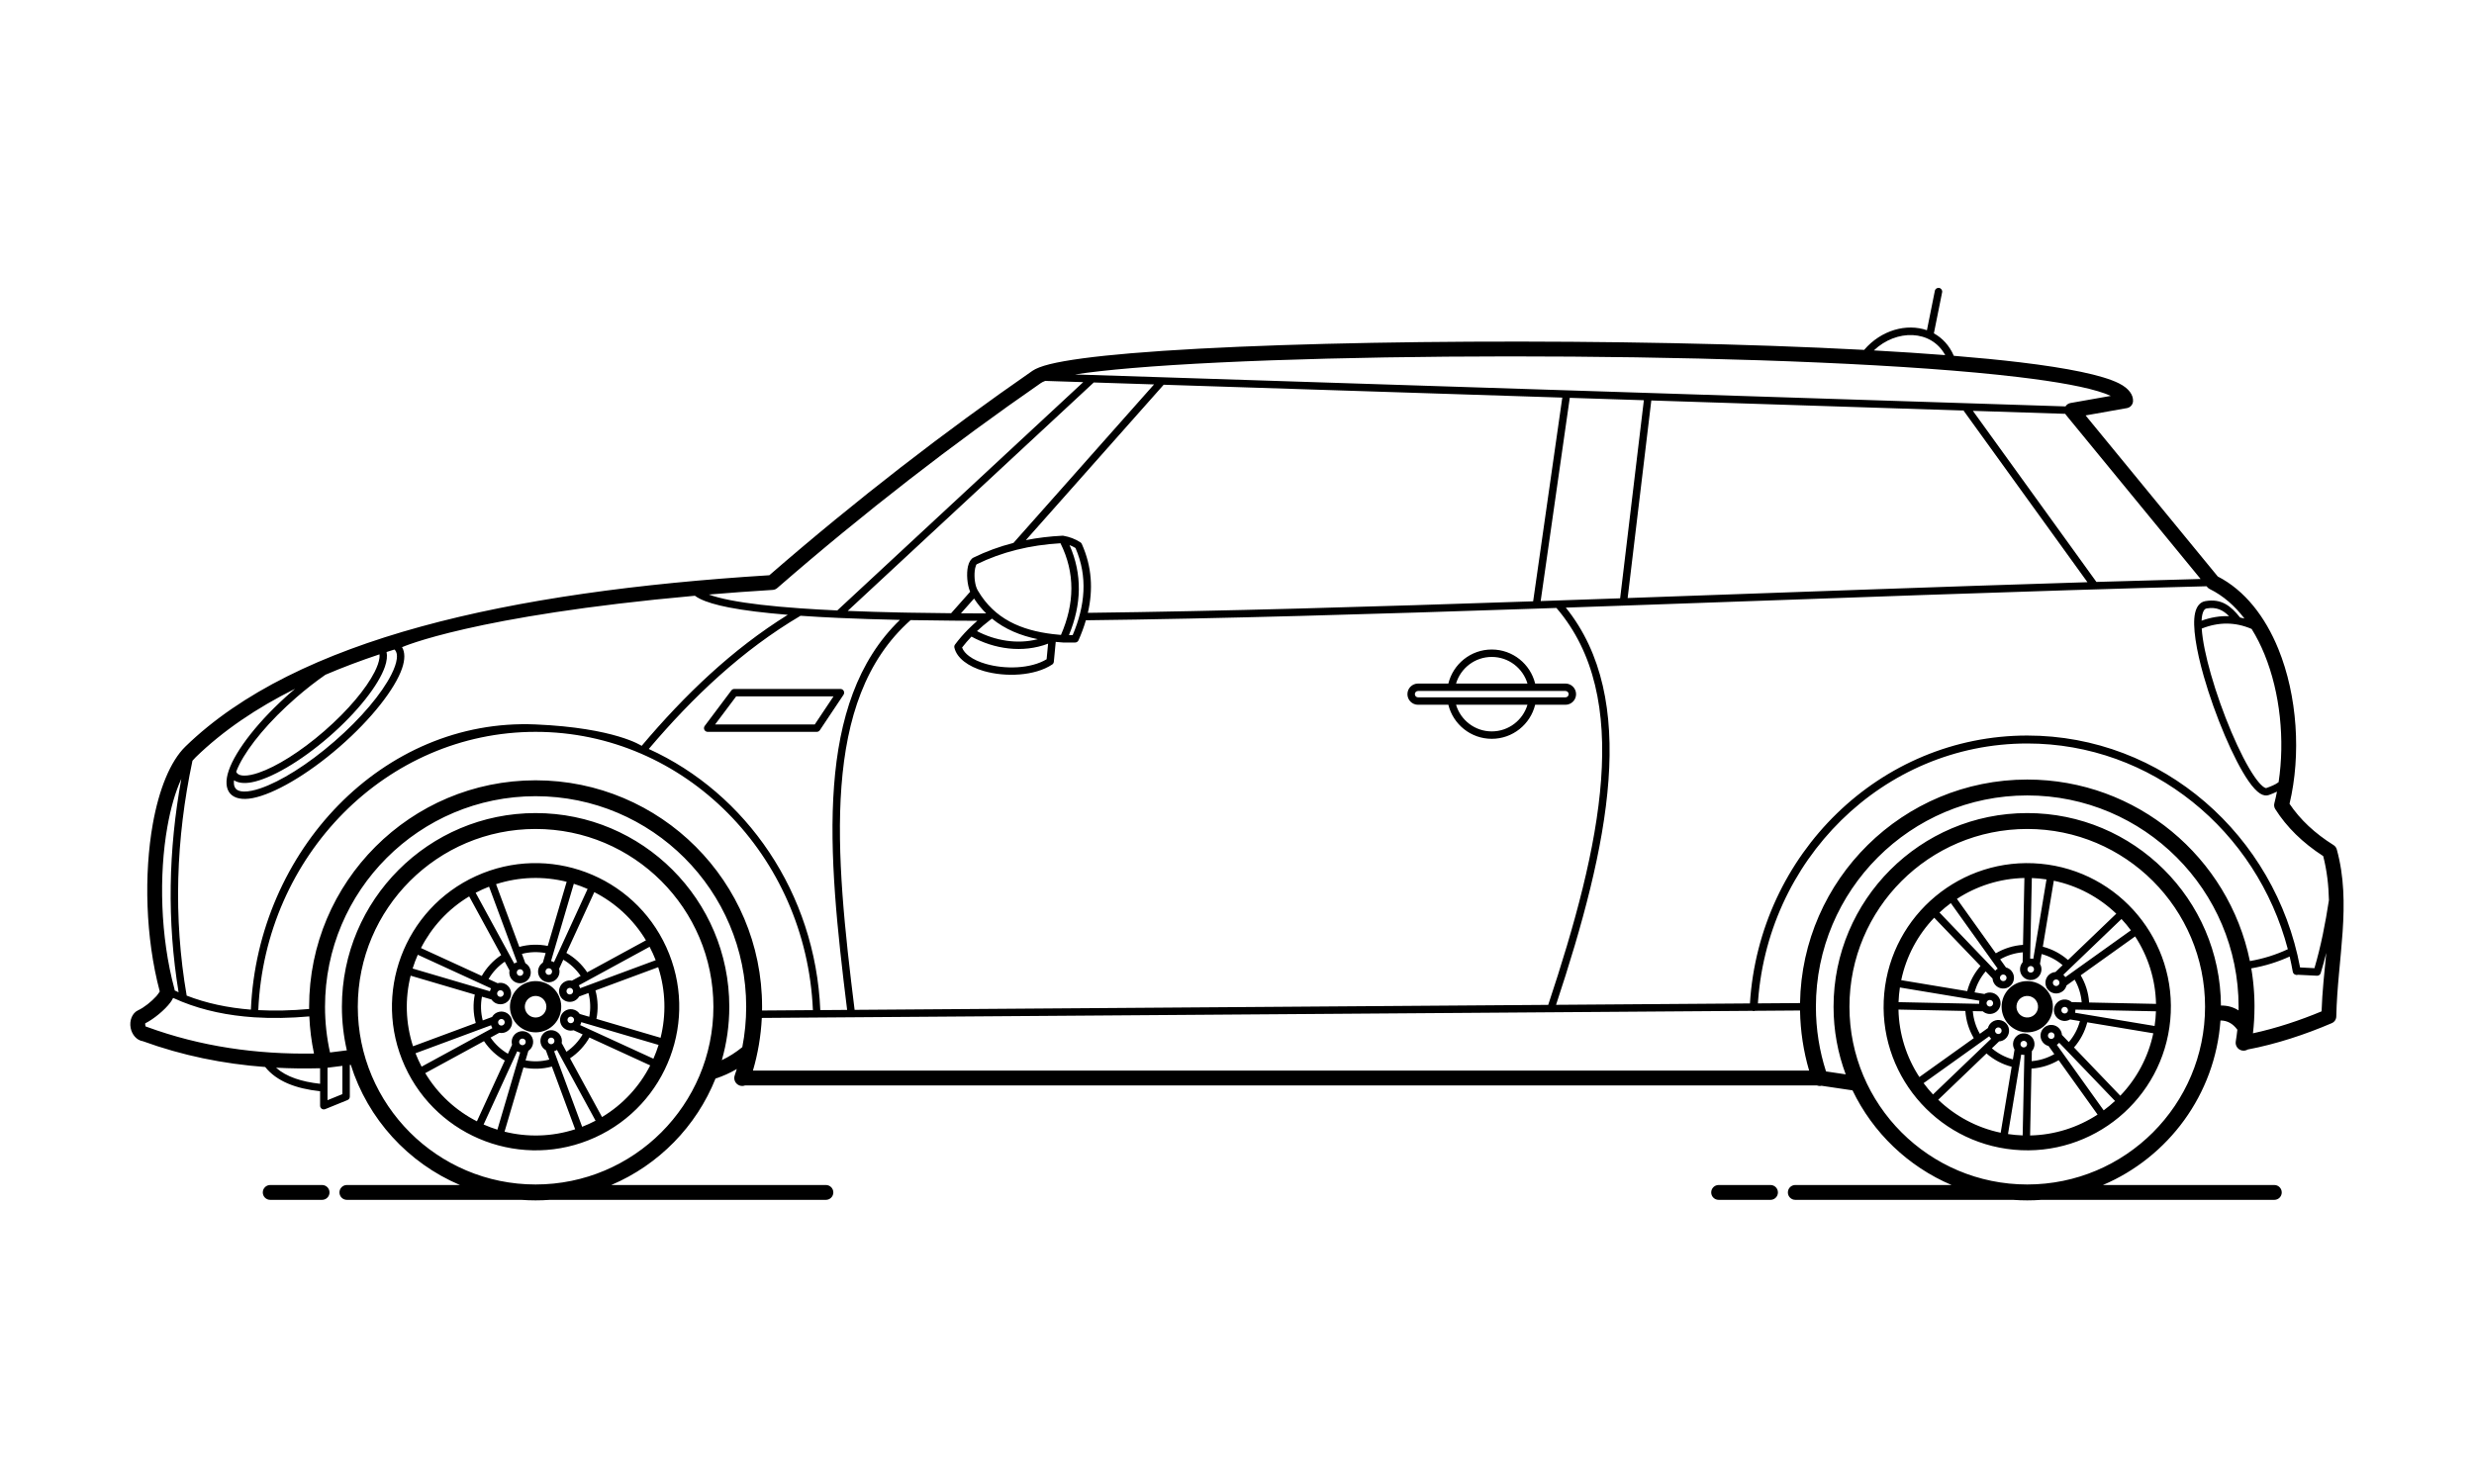 <?xml version="1.0" encoding="UTF-8"?>
<svg xmlns="http://www.w3.org/2000/svg" xmlns:xlink="http://www.w3.org/1999/xlink" width="5000" height="3000" viewBox="0 0 5000 3000">

<path fill-rule="evenodd" fill="rgb(0%, 0%, 0%)" fill-opacity="1" d="M 535.965 2157.012 C 558.906 2185.672 597.48 2200.777 646.918 2206.016 L 646.918 2235.23 C 646.918 2237.727 648.16 2240.059 650.23 2241.453 C 652.301 2242.848 654.93 2243.117 657.242 2242.176 L 702.316 2223.848 C 705.141 2222.695 706.988 2219.949 706.988 2216.898 L 706.988 2152.816 L 708.938 2152.574 C 743.391 2262.148 824.773 2351.012 929.492 2395.57 L 701.047 2395.57 C 692.766 2395.57 686.047 2402.289 686.047 2410.57 C 686.047 2418.848 692.766 2425.57 701.047 2425.57 L 1053.441 2425.57 C 1063.012 2426.273 1072.699 2426.629 1082.461 2426.629 C 1092.23 2426.629 1101.91 2426.273 1111.48 2425.57 L 1669.172 2425.57 C 1677.441 2425.57 1684.172 2418.848 1684.172 2410.57 C 1684.172 2402.289 1677.441 2395.57 1669.172 2395.57 L 1235.43 2395.57 C 1331.141 2354.848 1407.359 2277.113 1446.07 2180.383 C 1460.828 2175.613 1475.18 2169.227 1489.102 2161.074 C 1487.75 2165.418 1486.34 2169.734 1484.859 2174.023 C 1481.961 2182.402 1486.41 2191.555 1494.789 2194.449 C 1498.5 2195.73 1502.371 2195.57 1505.77 2194.27 L 3672.172 2194.27 C 3675.031 2195.367 3678.23 2195.652 3681.391 2194.949 L 3743.988 2204.23 C 3785.102 2289.855 3856.441 2358.254 3944.141 2395.57 L 3628.328 2395.57 C 3620.051 2395.57 3613.328 2402.289 3613.328 2410.57 C 3613.328 2418.848 3620.051 2425.57 3628.328 2425.57 L 4068.09 2425.57 C 4077.66 2426.273 4087.34 2426.629 4097.109 2426.629 C 4106.879 2426.629 4116.559 2426.273 4126.129 2425.57 L 4596.449 2425.57 C 4604.73 2425.57 4611.449 2418.848 4611.449 2410.57 C 4611.449 2402.289 4604.73 2395.57 4596.449 2395.57 L 4250.078 2395.57 C 4382.109 2339.391 4477.051 2212.773 4487.602 2063.004 C 4501.34 2062.945 4512.691 2069.223 4521.75 2081.629 C 4520.879 2089.586 4519.801 2097.48 4518.512 2105.301 C 4517.059 2114.047 4522.988 2122.32 4531.73 2123.77 C 4535.691 2124.422 4539.539 2123.57 4542.719 2121.633 C 4600.141 2110.766 4659.09 2091.34 4712.602 2068.355 C 4718.012 2066.035 4721.559 2060.766 4721.68 2054.883 C 4724.059 1938.441 4753.16 1827.199 4722.68 1717.129 C 4721.68 1713.52 4719.359 1710.41 4716.18 1708.422 C 4678.289 1684.691 4648.59 1656.898 4627.18 1624.922 C 4650.781 1526 4643.109 1406.488 4604.551 1311.84 C 4578.051 1246.789 4536.941 1193.512 4482.102 1165.34 L 4215.012 839.801 C 4247.141 834.109 4298.539 825.012 4298.539 825.012 C 4305.41 823.789 4310.531 818 4310.898 811.031 C 4311.539 799.02 4303.328 785.371 4282.102 774.781 C 4249.07 758.301 4178.891 743.969 4082.84 732.469 C 4042.48 727.641 3997.469 723.25 3948.68 719.281 C 3939.73 698.371 3925.469 683.27 3908.41 673.871 L 3925.07 590.91 C 3925.891 586.852 3923.262 582.891 3919.199 582.078 C 3915.141 581.262 3911.18 583.898 3910.371 587.949 L 3894.359 667.609 C 3853.488 653.328 3801.98 667.07 3767.469 707.32 C 3290.391 681.879 2615.359 686.301 2285.391 714.18 C 2212.102 720.371 2155.629 727.77 2121.75 736.18 C 2105.039 740.328 2093.238 745.051 2086.609 749.641 C 1909.371 872.461 1732.121 1009.051 1554.871 1162.879 C 1027.039 1195.859 599.324 1291.031 374.77 1509.121 C 344.34 1538.68 321.262 1595.641 308.77 1665.898 C 290.852 1766.691 293.824 1895.148 322.883 2004.348 C 321.684 2006.258 318.762 2010.754 316.059 2013.762 C 306.18 2024.766 290.836 2037.004 279.117 2042.352 C 267.191 2047.797 261.203 2063.047 264.027 2077.93 C 266.676 2091.906 276.531 2103.043 288.605 2104.828 C 368.633 2133.957 451.227 2150.695 535.965 2157.012 Z M 3473.391 2425.57 L 3578.23 2425.57 C 3586.512 2425.57 3593.23 2418.848 3593.23 2410.57 C 3593.23 2402.289 3586.512 2395.57 3578.23 2395.57 L 3473.391 2395.57 C 3465.109 2395.57 3458.391 2402.289 3458.391 2410.57 C 3458.391 2418.848 3465.109 2425.57 3473.391 2425.57 Z M 546.109 2425.57 L 650.949 2425.57 C 659.23 2425.57 665.949 2418.848 665.949 2410.57 C 665.949 2402.289 659.23 2395.57 650.949 2395.57 L 546.109 2395.57 C 537.832 2395.57 531.109 2402.289 531.109 2410.57 C 531.109 2418.848 537.832 2425.57 546.109 2425.57 Z M 4097.109 1675.809 C 4295.441 1675.809 4456.461 1836.828 4456.461 2035.16 C 4456.461 2233.488 4295.441 2394.508 4097.109 2394.508 C 3898.781 2394.508 3737.762 2233.488 3737.762 2035.16 C 3737.762 1836.828 3898.781 1675.809 4097.109 1675.809 Z M 1082.461 1675.809 C 1280.789 1675.809 1441.809 1836.828 1441.809 2035.16 C 1441.809 2233.488 1280.789 2394.508 1082.461 2394.508 C 884.133 2394.508 723.117 2233.488 723.117 2035.16 C 723.117 1836.828 884.133 1675.809 1082.461 1675.809 Z M 962.246 1770.922 C 816.406 1837.27 751.875 2009.543 818.227 2155.379 C 884.574 2301.215 1056.84 2365.746 1202.68 2299.398 C 1348.52 2233.047 1413.051 2060.777 1346.699 1914.941 C 1280.352 1769.109 1108.078 1704.57 962.246 1770.922 Z M 4124.012 1746.109 C 3964.48 1731.262 3822.91 1848.73 3808.059 2008.262 C 3793.211 2167.793 3910.68 2309.363 4070.211 2324.211 C 4229.738 2339.059 4371.309 2221.59 4386.16 2062.059 C 4401.012 1902.531 4283.539 1760.961 4124.012 1746.109 Z M 1115.391 2156.121 C 1096.238 2161.355 1076.578 2161.82 1057.898 2158.066 L 1019.699 2287.738 C 1065.648 2299.203 1115 2298.254 1162.398 2282.902 Z M 4160.629 2143.211 C 4144.211 2152.883 4125.48 2158.895 4105.672 2160.23 L 4102.852 2295.418 C 4152.672 2294.371 4199.59 2279.082 4239.25 2253.18 Z M 4084.922 2131.828 L 4058.211 2292.543 C 4063.078 2293.277 4068.012 2293.879 4072.988 2294.34 C 4077.969 2294.805 4082.93 2295.121 4087.852 2295.301 L 4091.25 2132.418 C 4090.199 2132.473 4089.141 2132.453 4088.059 2132.355 C 4086.988 2132.254 4085.941 2132.078 4084.922 2131.828 Z M 4014.75 2129.637 L 3917.18 2223.211 C 3951.379 2255.98 3994.672 2279.668 4043.441 2289.887 L 4065.609 2156.504 C 4046.391 2151.531 4029.102 2142.172 4014.75 2129.637 Z M 1045.32 2125.238 L 977.379 2273.254 C 986.465 2277.258 995.77 2280.742 1005.25 2283.695 L 1051.281 2127.469 C 1050.25 2127.246 1049.23 2126.949 1048.219 2126.57 C 1047.211 2126.191 1046.238 2125.746 1045.32 2125.238 Z M 1125.691 2122.484 C 1124.801 2123.051 1123.871 2123.562 1122.891 2124.012 C 1121.898 2124.457 1120.91 2124.824 1119.898 2125.117 L 1176.531 2277.875 C 1181.129 2276.09 1185.711 2274.16 1190.262 2272.09 C 1194.809 2270.02 1199.27 2267.836 1203.629 2265.543 Z M 978.164 2104.715 L 859.43 2169.406 C 885.078 2212.129 921.656 2245.262 963.832 2266.812 L 1020.23 2143.953 C 1003.68 2134.512 989.164 2121.242 978.164 2104.715 Z M 1191.262 2097.395 C 1181.809 2113.941 1168.551 2128.461 1152.02 2139.461 L 1216.711 2258.195 C 1259.43 2232.543 1292.559 2195.969 1314.121 2153.789 Z M 4161.738 2108.074 C 4161.039 2108.855 4160.27 2109.594 4159.441 2110.281 C 4158.609 2110.973 4157.738 2111.59 4156.852 2112.137 L 4251.57 2244.621 C 4259.551 2238.727 4267.199 2232.379 4274.469 2225.617 Z M 661.988 2158.465 L 661.969 2158.477 L 661.918 2158.504 L 661.918 2224.082 L 691.988 2211.852 L 691.988 2154.699 Z M 4218.449 2066.656 C 4213.48 2085.879 4204.121 2103.176 4191.59 2117.523 L 4285.16 2215.086 C 4317.93 2180.895 4341.621 2137.598 4351.84 2088.828 Z M 4020.141 2094.895 L 3887.648 2189.617 C 3893.539 2197.605 3899.891 2205.254 3906.648 2212.523 L 4024.199 2099.789 C 4023.41 2099.09 4022.68 2098.32 4021.988 2097.492 C 4021.301 2096.66 4020.68 2095.793 4020.141 2094.895 Z M 557.898 2158.414 C 578.82 2176.984 609.516 2186.82 646.918 2190.934 L 646.918 2159.527 C 617.008 2160.328 587.332 2159.984 557.898 2158.414 Z M 3836.852 2040.902 C 3837.898 2090.719 3853.191 2137.645 3879.09 2177.297 L 3989.059 2098.676 C 3979.391 2082.262 3973.379 2063.535 3972.039 2043.727 Z M 4488.57 2032.75 C 4501.73 2032.602 4513.609 2035.863 4524.191 2042.59 C 4524.23 2040.117 4524.25 2037.641 4524.25 2035.16 C 4524.25 1799.41 4332.852 1608.02 4097.109 1608.02 C 3861.359 1608.02 3669.969 1799.41 3669.969 2035.16 C 3669.969 2080.773 3677.129 2124.73 3690.398 2165.957 L 3730.211 2171.859 C 3714.32 2129.281 3705.641 2083.227 3705.641 2035.16 C 3705.641 1819.102 3881.051 1643.691 4097.109 1643.691 C 4312.371 1643.691 4487.281 1817.809 4488.57 2032.75 Z M 3637.91 2042.773 L 3547.191 2043.426 C 3546.16 2043.828 3545.031 2044.027 3543.852 2043.965 C 3543 2043.922 3542.191 2043.75 3541.441 2043.465 L 3134.578 2046.383 C 3134.488 2046.387 3134.398 2046.387 3134.301 2046.383 L 1720.68 2056.516 C 1720.621 2056.516 1720.559 2056.516 1720.5 2056.516 L 1650.73 2057.016 L 1539.629 2057.812 C 1537.828 2094.598 1531.68 2130.25 1521.691 2164.27 L 3656.281 2164.27 C 3644.961 2125.629 3638.59 2084.887 3637.91 2042.773 Z M 992.508 2072.594 L 839.75 2129.23 C 841.535 2133.824 843.461 2138.402 845.531 2142.953 C 847.602 2147.508 849.789 2151.969 852.078 2156.332 L 995.141 2078.383 C 994.57 2077.5 994.059 2076.566 993.613 2075.586 C 993.164 2074.602 992.797 2073.602 992.508 2072.594 Z M 1102.77 1926.711 C 1087.141 1923.762 1070.77 1924.16 1054.77 1928.328 L 1061.77 1947.219 C 1065.602 1949.398 1068.801 1952.762 1070.762 1957.07 C 1075.719 1967.961 1070.898 1980.84 1060 1985.789 C 1049.109 1990.75 1036.238 1985.93 1031.281 1975.031 C 1029.32 1970.719 1028.891 1966.102 1029.762 1961.781 L 1020.121 1944.09 C 1006.469 1953.422 995.41 1965.5 987.363 1979.211 L 1005.648 1987.609 C 1009.898 1986.441 1014.539 1986.551 1018.969 1988.211 C 1030.18 1992.41 1035.871 2004.926 1031.672 2016.133 C 1027.48 2027.344 1014.961 2033.035 1003.75 2028.836 C 999.32 2027.176 995.746 2024.211 993.309 2020.543 L 974.008 2014.855 C 971.066 2030.48 971.465 2046.852 975.629 2062.855 L 994.52 2055.852 C 996.699 2052.023 1000.059 2048.82 1004.371 2046.859 C 1015.27 2041.902 1028.141 2046.723 1033.102 2057.621 C 1038.051 2068.516 1033.23 2081.387 1022.34 2086.344 C 1018.031 2088.305 1013.398 2088.734 1009.09 2087.863 L 991.395 2097.504 C 1000.719 2111.156 1012.801 2122.215 1026.512 2130.262 L 1034.91 2111.977 C 1033.738 2107.727 1033.859 2103.086 1035.52 2098.652 C 1039.719 2087.441 1052.23 2081.75 1063.441 2085.949 C 1074.648 2090.148 1080.34 2102.66 1076.141 2113.867 C 1074.48 2118.305 1071.52 2121.875 1067.852 2124.312 L 1062.16 2143.613 C 1077.781 2146.559 1094.148 2146.156 1110.16 2141.992 L 1103.148 2123.102 C 1099.328 2120.922 1096.121 2117.562 1094.16 2113.25 C 1089.211 2102.355 1094.031 2089.484 1104.922 2084.527 C 1115.82 2079.57 1128.691 2084.391 1133.648 2095.285 C 1135.609 2099.598 1136.039 2104.219 1135.172 2108.535 L 1144.809 2126.23 C 1158.461 2116.902 1169.52 2104.824 1177.559 2091.109 L 1159.281 2082.715 C 1155.031 2083.879 1150.391 2083.766 1145.961 2082.105 C 1134.738 2077.906 1129.051 2065.395 1133.25 2054.188 C 1137.449 2042.977 1149.961 2037.285 1161.172 2041.484 C 1165.609 2043.145 1169.18 2046.109 1171.621 2049.777 L 1190.922 2055.465 C 1193.859 2039.84 1193.461 2023.469 1189.301 2007.465 L 1170.41 2014.473 C 1168.23 2018.297 1164.871 2021.5 1160.551 2023.461 C 1149.66 2028.418 1136.789 2023.598 1131.828 2012.699 C 1126.871 2001.805 1131.691 1988.93 1142.59 1983.98 C 1146.898 1982.012 1151.52 1981.578 1155.84 1982.461 L 1173.531 1972.809 C 1164.211 1959.16 1152.129 1948.109 1138.41 1940.059 L 1130.02 1958.352 C 1131.18 1962.59 1131.07 1967.23 1129.41 1971.672 C 1125.211 1982.879 1112.699 1988.57 1101.488 1984.371 C 1090.281 1980.172 1084.59 1967.66 1088.789 1956.449 C 1090.449 1952.02 1093.41 1948.441 1097.078 1946.012 Z M 4088.23 1925.148 C 4071.75 1926.469 4056.148 1931.461 4042.359 1939.359 L 4054.059 1955.73 C 4058.328 1956.828 4062.301 1959.23 4065.32 1962.879 C 4072.961 1972.09 4071.691 1985.781 4062.48 1993.422 C 4053.27 2001.066 4039.578 1999.789 4031.941 1990.578 C 4028.91 1986.93 4027.281 1982.59 4026.988 1978.191 L 4013.059 1963.672 C 4002.75 1975.77 3994.961 1990.18 3990.629 2006.133 L 4010.5 2009.438 C 4014.301 2007.199 4018.809 2006.09 4023.52 2006.527 C 4035.441 2007.637 4044.219 2018.215 4043.109 2030.137 C 4042 2042.055 4031.422 2050.828 4019.5 2049.723 C 4014.781 2049.281 4010.559 2047.359 4007.25 2044.461 L 3987.102 2044.039 C 3988.422 2060.52 3993.41 2076.117 4001.309 2089.914 L 4017.68 2078.211 C 4018.781 2073.945 4021.18 2069.973 4024.828 2066.949 C 4034.039 2059.305 4047.73 2060.578 4055.371 2069.793 C 4063.012 2079.004 4061.738 2092.691 4052.531 2100.332 C 4048.879 2103.359 4044.539 2104.984 4040.141 2105.277 L 4025.621 2119.207 C 4037.719 2129.523 4052.129 2137.305 4068.078 2141.641 L 4071.391 2121.766 C 4069.148 2117.973 4068.039 2113.465 4068.48 2108.75 C 4069.59 2096.828 4080.16 2088.055 4092.078 2089.16 C 4104 2090.273 4112.781 2100.848 4111.672 2112.77 C 4111.23 2117.484 4109.309 2121.711 4106.41 2125.023 L 4105.988 2145.168 C 4122.469 2143.852 4138.07 2138.859 4151.859 2130.953 L 4140.16 2114.586 C 4135.891 2113.488 4131.922 2111.086 4128.898 2107.441 C 4121.25 2098.227 4122.531 2084.543 4131.738 2076.898 C 4140.949 2069.254 4154.641 2070.527 4162.281 2079.742 C 4165.309 2083.387 4166.941 2087.73 4167.23 2092.129 L 4181.16 2106.648 C 4191.469 2094.551 4199.25 2080.145 4203.59 2064.188 L 4183.711 2060.883 C 4179.922 2063.121 4175.41 2064.23 4170.699 2063.793 C 4158.781 2062.684 4150 2052.105 4151.109 2040.188 C 4152.219 2028.266 4162.801 2019.488 4174.719 2020.598 C 4179.43 2021.039 4183.66 2022.961 4186.969 2025.859 L 4207.121 2026.281 C 4205.801 2009.801 4200.809 1994.199 4192.898 1980.41 L 4176.539 1992.109 C 4175.441 1996.371 4173.039 2000.348 4169.391 2003.371 C 4160.18 2011.016 4146.488 2009.742 4138.852 2000.527 C 4131.211 1991.32 4132.48 1977.629 4141.691 1969.988 C 4145.34 1966.961 4149.68 1965.328 4154.078 1965.039 L 4168.602 1951.109 C 4156.5 1940.801 4142.09 1933.012 4126.141 1928.68 L 4122.828 1948.559 C 4125.07 1952.352 4126.18 1956.859 4125.738 1961.57 C 4124.629 1973.488 4114.059 1982.27 4102.129 1981.16 C 4090.219 1980.051 4081.441 1969.469 4082.551 1957.551 C 4082.988 1952.828 4084.91 1948.609 4087.809 1945.301 Z M 1500.219 2116.836 C 1505.359 2090.402 1508.059 2063.094 1508.059 2035.16 C 1508.059 1800.27 1317.359 1609.559 1082.461 1609.559 C 847.57 1609.559 656.867 1800.27 656.867 2035.16 C 656.867 2066.902 660.348 2097.836 666.949 2127.605 L 700.98 2123.336 C 694.445 2094.996 690.992 2065.48 690.992 2035.16 C 690.992 1819.102 866.406 1643.691 1082.461 1643.691 C 1298.52 1643.691 1473.93 1819.102 1473.93 2035.16 C 1473.93 2072.613 1468.66 2108.844 1458.828 2143.145 C 1473.129 2136.406 1486.941 2127.691 1500.219 2116.836 Z M 1174.77 2066.344 C 1174.551 2067.371 1174.25 2068.391 1173.871 2069.402 C 1173.5 2070.414 1173.051 2071.383 1172.539 2072.301 L 1320.559 2140.242 C 1324.559 2131.16 1328.051 2121.852 1331 2112.371 Z M 349.855 2017.34 C 348.477 2020.352 346.633 2023.5 344.254 2026.684 C 333.152 2041.547 310.648 2060.297 293.488 2068.73 C 293.398 2069.699 293.309 2071.32 293.5 2072.344 C 293.672 2073.242 294.223 2074.52 294.598 2075.316 C 295.449 2075.469 296.285 2075.695 297.102 2075.992 C 405.113 2115.582 517.973 2131.727 634.559 2129.789 C 629.43 2105.434 626.238 2080.363 625.156 2054.746 C 586.395 2058.191 549.324 2058.875 514.074 2056.574 L 514.02 2056.57 C 513.82 2056.566 513.625 2056.551 513.434 2056.531 C 460.668 2053.027 412.027 2042.816 367.984 2025.152 C 367.879 2025.113 367.773 2025.07 367.672 2025.027 C 361.648 2022.605 355.707 2020.043 349.855 2017.34 Z M 4094.289 2115.953 L 4094.25 2115.98 C 4092.949 2117.023 4091.25 2117.586 4089.461 2117.418 C 4087.66 2117.254 4086.09 2116.387 4085 2115.117 L 4084.98 2115.086 C 4083.852 2113.762 4083.238 2112.004 4083.41 2110.141 C 4083.762 2106.461 4087.02 2103.758 4090.691 2104.098 C 4094.371 2104.441 4097.078 2107.703 4096.73 2111.379 C 4096.559 2113.242 4095.641 2114.859 4094.289 2115.953 Z M 829.883 1972.398 C 818.422 2018.352 819.367 2067.691 834.719 2115.098 L 961.504 2068.094 C 956.27 2048.938 955.805 2029.277 959.555 2010.598 Z M 1058.531 2112.379 L 1058.488 2112.395 C 1056.961 2113.062 1055.172 2113.156 1053.48 2112.523 C 1051.789 2111.891 1050.512 2110.645 1049.789 2109.137 L 1049.77 2109.098 C 1049.039 2107.523 1048.91 2105.668 1049.559 2103.914 C 1050.859 2100.457 1054.719 2098.699 1058.18 2099.996 C 1061.629 2101.289 1063.391 2105.148 1062.09 2108.605 C 1061.441 2110.359 1060.121 2111.676 1058.531 2112.379 Z M 1120.141 2106.688 L 1120.129 2106.723 C 1119.512 2108.281 1118.32 2109.609 1116.68 2110.359 C 1115.031 2111.105 1113.238 2111.133 1111.672 2110.57 L 1111.629 2110.559 C 1110 2109.969 1108.59 2108.742 1107.82 2107.039 C 1106.289 2103.68 1107.77 2099.711 1111.141 2098.18 C 1114.488 2096.652 1118.461 2098.137 1119.988 2101.5 C 1120.77 2103.203 1120.77 2105.066 1120.141 2106.688 Z M 4152.238 2094.285 L 4152.238 2094.328 C 4152.059 2095.988 4151.25 2097.586 4149.859 2098.738 C 4148.469 2099.891 4146.762 2100.387 4145.09 2100.262 L 4145.051 2100.258 C 4143.309 2100.117 4141.641 2099.305 4140.441 2097.863 C 4138.09 2095.02 4138.48 2090.801 4141.32 2088.441 C 4144.16 2086.086 4148.379 2086.477 4150.738 2089.32 C 4151.941 2090.762 4152.422 2092.559 4152.238 2094.285 Z M 1330.211 1955.219 L 1203.43 2002.227 C 1208.66 2021.383 1209.121 2041.043 1205.371 2059.723 L 1335.039 2097.926 C 1346.512 2051.969 1345.559 2002.629 1330.211 1955.219 Z M 4037.98 2090.293 L 4037.941 2090.289 C 4036.281 2090.105 4034.68 2089.301 4033.531 2087.914 C 4032.379 2086.523 4031.879 2084.805 4032.012 2083.137 L 4032.012 2083.098 C 4032.148 2081.363 4032.969 2079.691 4034.41 2078.492 C 4037.25 2076.137 4041.469 2076.527 4043.828 2079.371 C 4046.191 2082.211 4045.789 2086.434 4042.949 2088.789 C 4041.512 2089.984 4039.711 2090.473 4037.98 2090.293 Z M 1061.012 1988.012 C 1034.988 1999.852 1023.469 2030.59 1035.309 2056.613 C 1047.148 2082.637 1077.891 2094.152 1103.922 2082.312 C 1129.941 2070.473 1141.461 2039.73 1129.621 2013.707 C 1117.781 1987.68 1087.039 1976.172 1061.012 1988.012 Z M 4101.91 1983.578 C 4073.441 1980.93 4048.18 2001.891 4045.531 2030.359 C 4042.879 2058.828 4063.84 2084.094 4092.309 2086.742 C 4120.781 2089.391 4146.039 2068.43 4148.691 2039.961 C 4151.34 2011.492 4130.379 1986.23 4101.91 1983.578 Z M 4194.371 2041.02 C 4194.422 2042.066 4194.398 2043.129 4194.301 2044.203 C 4194.199 2045.281 4194.031 2046.328 4193.781 2047.348 L 4354.488 2074.062 C 4355.23 2069.191 4355.828 2064.258 4356.289 2059.281 C 4356.75 2054.301 4357.07 2049.344 4357.25 2044.418 Z M 1010.941 2072.84 L 1010.898 2072.824 C 1009.34 2072.211 1008.012 2071.016 1007.27 2069.371 C 1006.52 2067.73 1006.488 2065.941 1007.051 2064.363 L 1007.07 2064.328 C 1007.66 2062.691 1008.879 2061.289 1010.578 2060.512 C 1013.941 2058.984 1017.91 2060.473 1019.441 2063.832 C 1020.969 2067.191 1019.488 2071.16 1016.129 2072.691 C 1014.422 2073.469 1012.559 2073.465 1010.941 2072.84 Z M 1159.68 2059.094 L 1159.699 2059.133 C 1160.371 2060.664 1160.461 2062.453 1159.828 2064.141 C 1159.191 2065.832 1157.949 2067.113 1156.441 2067.832 L 1156.398 2067.852 C 1154.828 2068.59 1152.969 2068.715 1151.219 2068.059 C 1147.762 2066.766 1146 2062.906 1147.301 2059.449 C 1148.59 2055.988 1152.449 2054.234 1155.91 2055.531 C 1157.66 2056.188 1158.98 2057.504 1159.68 2059.094 Z M 1073.43 2015.312 C 1084.391 2010.328 1097.328 2015.176 1102.309 2026.129 C 1107.289 2037.086 1102.449 2050.023 1091.488 2055.008 C 1080.539 2059.992 1067.602 2055.145 1062.621 2044.191 C 1057.629 2033.234 1062.48 2020.297 1073.43 2015.312 Z M 4099.129 2013.449 C 4111.109 2014.562 4119.941 2025.199 4118.82 2037.18 C 4117.711 2049.164 4107.07 2057.984 4095.09 2056.871 C 4083.109 2055.758 4074.281 2045.121 4075.398 2033.141 C 4076.512 2021.156 4087.148 2012.336 4099.129 2013.449 Z M 4177.898 2037.984 L 4177.93 2038.016 C 4178.98 2039.32 4179.539 2041.02 4179.371 2042.816 C 4179.199 2044.613 4178.34 2046.176 4177.07 2047.266 L 4177.039 2047.293 C 4175.711 2048.418 4173.949 2049.031 4172.09 2048.855 C 4168.41 2048.516 4165.711 2045.254 4166.051 2041.574 C 4166.391 2037.898 4169.648 2035.191 4173.328 2035.535 C 4175.191 2035.707 4176.809 2036.633 4177.898 2037.984 Z M 1642.91 2042.074 C 1629.641 1729.309 1383.699 1479.488 1082.461 1479.488 C 781.246 1479.488 535.312 1729.281 522.012 2042.039 C 554.719 2043.785 589.008 2042.941 624.766 2039.723 C 624.754 2038.199 624.742 2036.684 624.742 2035.16 C 624.742 1782.539 829.84 1577.441 1082.461 1577.441 C 1335.09 1577.441 1540.18 1782.539 1540.18 2035.16 C 1540.18 2037.715 1540.16 2040.266 1540.121 2042.809 Z M 1712.07 2041.578 C 1692.449 1883.102 1675.18 1726.199 1685.629 1588.262 C 1695.852 1453.262 1732.66 1336.352 1818.762 1253.172 C 1774.609 1252.219 1733.289 1250.91 1695.102 1249.18 C 1694.789 1249.191 1694.469 1249.172 1694.16 1249.141 C 1667.109 1247.91 1641.641 1246.469 1617.871 1244.809 C 1500.172 1314.34 1401.02 1408.141 1311.172 1514.07 C 1508.039 1603.609 1647.98 1805.18 1657.828 2041.965 Z M 1727.172 2041.469 L 3128.969 2031.422 C 3182.48 1870.309 3225.711 1714.621 3235.82 1576.262 C 3245.82 1439.449 3223.469 1319.711 3145.578 1229 C 3132.199 1229.461 3118.828 1229.922 3105.48 1230.371 C 3105.359 1230.379 3105.238 1230.379 3105.121 1230.379 C 2777.852 1241.488 2462.871 1250.801 2194.578 1253.93 C 2190.641 1267.391 2185.641 1280.891 2179.68 1294.422 C 2178.48 1297.141 2175.789 1298.891 2172.809 1298.891 L 2148.941 1298.891 C 2148.898 1298.891 2148.871 1298.891 2148.828 1298.891 L 2148.66 1298.891 C 2148.551 1298.879 2148.449 1298.879 2148.34 1298.871 C 2143.391 1298.531 2138.488 1298.109 2133.629 1297.621 L 2129.809 1337.809 C 2129.59 1340.07 2128.371 1342.109 2126.48 1343.359 C 2091.27 1366.648 2032.172 1369.25 1988.07 1356.469 C 1956.891 1347.441 1933.551 1330.391 1928.801 1309.121 C 1928.32 1306.988 1928.801 1304.762 1930.109 1303 C 1937.879 1292.578 1946.672 1282.328 1956.621 1272.289 L 1956.66 1272.262 L 1956.781 1272.129 C 1962.531 1266.34 1968.672 1260.629 1975.219 1254.98 L 1973.961 1254.98 C 1958.488 1254.93 1943.02 1254.84 1927.551 1254.719 L 1925.449 1254.699 C 1896.121 1254.461 1867.738 1254.102 1840.379 1253.602 C 1748.738 1334.781 1710.941 1452.672 1700.59 1589.391 C 1690.172 1726.93 1707.59 1883.441 1727.172 2041.469 Z M 507.043 2041.047 C 520.836 1720.102 773.762 1451.211 1082.461 1464.488 C 1243.289 1471.41 1296.828 1507.789 1296.828 1507.789 C 1296.828 1507.789 1296.828 1507.789 1296.828 1507.781 C 1383.922 1404.648 1479.621 1312.781 1592.121 1242.871 C 1544.262 1238.988 1504.262 1234.09 1473.219 1228.02 C 1447.371 1222.969 1427.559 1217.059 1414.328 1210.379 C 1410.52 1208.449 1407.219 1206.43 1404.398 1204.34 C 955.676 1244.621 812.527 1308.309 812.527 1308.309 C 818.551 1318.301 818.801 1333.031 812.598 1351.09 C 798.539 1392.059 751.516 1453.012 685.863 1510.059 C 620.211 1567.121 553.309 1605.18 510.777 1613.391 C 489.516 1617.5 473.66 1613.988 465.098 1604.141 C 456.535 1594.281 455.273 1578.09 462.301 1557.609 C 476.363 1516.641 523.387 1455.699 589.039 1398.648 C 591.449 1396.551 593.863 1394.48 596.273 1392.441 C 518.055 1431.512 450.625 1477.25 395.648 1530.641 C 393.363 1532.859 391.156 1535.262 388.984 1537.828 C 355.449 1696.129 350.055 1854.422 377.281 2012.703 C 416.875 2028.109 460.254 2037.348 507.043 2041.047 Z M 4016.32 2032.336 L 4016.289 2032.305 C 4015.238 2031 4014.68 2029.301 4014.852 2027.504 C 4015.02 2025.707 4015.879 2024.145 4017.148 2023.055 L 4017.18 2023.027 C 4018.512 2021.902 4020.27 2021.289 4022.129 2021.465 C 4025.809 2021.805 4028.512 2025.066 4028.172 2028.746 C 4027.828 2032.422 4024.57 2035.129 4020.891 2034.785 C 4019.031 2034.613 4017.41 2033.688 4016.32 2032.336 Z M 4459.539 1185.141 C 4099.859 1194.328 3686.09 1210.07 3281.449 1224.281 C 3281.34 1224.289 3281.219 1224.289 3281.109 1224.289 C 3242.141 1225.66 3203.25 1227.02 3164.539 1228.352 C 3238.82 1320.77 3260.77 1440.73 3250.781 1577.352 C 3240.691 1715.422 3198 1870.629 3144.809 2031.309 L 3536.641 2028.5 C 3555.68 1726.238 3799.59 1486.941 4097.109 1486.941 C 4370.328 1486.941 4598.328 1688.73 4648.5 1955.75 L 4677.52 1957.211 C 4690.82 1912.25 4699.672 1866.172 4706.809 1819.672 C 4706.129 1789.84 4702.871 1760.199 4695.238 1730.648 C 4653.559 1703.699 4621.34 1671.98 4598.379 1635.672 C 4596.18 1632.18 4595.5 1627.941 4596.52 1623.949 C 4598.488 1616.211 4600.262 1608.328 4601.809 1600.328 C 4596.48 1602.98 4590.859 1605.199 4585.359 1607.18 C 4580.191 1609.039 4574.109 1608.27 4567.52 1604.07 C 4560.641 1599.699 4552.66 1591.059 4544.27 1578.969 C 4514.141 1535.559 4476.301 1445.762 4453.84 1367.18 C 4438.602 1313.859 4430.672 1265.57 4436.18 1239.84 C 4439.27 1225.379 4446.578 1217.059 4457.039 1215.23 C 4490.102 1209.441 4508.941 1225.539 4527.27 1248.34 C 4530.23 1248.949 4533.18 1249.66 4536.129 1250.469 C 4516.629 1224.898 4493.262 1204.25 4465.891 1190.762 C 4463.969 1189.82 4462.281 1188.469 4460.922 1186.82 Z M 4315.129 1893.02 L 4205.16 1971.641 C 4214.828 1988.059 4220.84 2006.785 4222.18 2026.598 L 4357.371 2029.418 C 4356.32 1979.602 4341.031 1932.68 4315.129 1893.02 Z M 3839.73 1996.262 C 3838.988 2001.129 3838.391 2006.062 3837.93 2011.039 C 3837.469 2016.02 3837.148 2020.977 3836.969 2025.902 L 3999.852 2029.301 C 3999.801 2028.254 3999.809 2027.191 3999.91 2026.113 C 4000.012 2025.039 4000.191 2023.988 4000.441 2022.973 Z M 4549.809 1957.441 L 4549.691 1956.738 L 4549.57 1956.031 L 4549.441 1955.32 C 4549.398 1955.078 4549.359 1954.852 4549.32 1954.609 L 4549.27 1954.309 C 4548.578 1950.469 4547.852 1946.629 4547.07 1942.84 C 4574.469 1938.16 4599.941 1930 4623.75 1918.879 C 4560.879 1679.43 4348.82 1503 4097.109 1503 C 3805.73 1503 3567.5 1739.398 3552.281 2036.355 L 3552.738 2028.387 L 3637.91 2027.773 C 3641.84 1777.711 3846.09 1575.898 4097.109 1575.898 C 4318.898 1575.898 4504.18 1733.449 4547.039 1942.648 L 4547.07 1942.84 C 4547.852 1946.66 4548.578 1950.48 4549.27 1954.309 L 4549.359 1954.809 C 4549.379 1954.969 4549.41 1955.121 4549.441 1955.27 L 4549.531 1955.781 L 4549.602 1956.211 L 4549.68 1956.66 L 4549.77 1957.199 L 4549.84 1957.59 L 4549.898 1957.969 L 4550 1958.559 L 4549.91 1958 Z M 4556.219 2023.359 L 4556.238 2024.102 L 4556.262 2024.789 L 4556.238 2024.051 L 4556.199 2022.574 L 4556.18 2021.84 L 4556.211 2022.711 Z M 4556.09 2019.012 L 4556.059 2018.152 L 4556.09 2018.891 L 4556.09 2019.02 L 4556.102 2019.152 L 4556.121 2019.672 L 4556.109 2019.539 L 4556.102 2019.152 Z M 1005.238 2011.227 L 1005.23 2011.188 C 1004.559 2009.652 1004.469 2007.867 1005.102 2006.18 C 1005.73 2004.488 1006.98 2003.207 1008.488 2002.488 L 1008.52 2002.469 C 1010.102 2001.73 1011.961 2001.605 1013.711 2002.262 C 1017.172 2003.555 1018.922 2007.414 1017.629 2010.871 C 1016.328 2014.328 1012.469 2016.086 1009.02 2014.789 C 1007.262 2014.133 1005.949 2012.816 1005.238 2011.227 Z M 1153.988 1997.48 L 1154.031 1997.5 C 1155.578 1998.109 1156.91 1999.309 1157.66 2000.949 C 1158.41 2002.59 1158.441 2004.379 1157.879 2005.953 L 1157.859 2005.992 C 1157.27 2007.629 1156.051 2009.031 1154.34 2009.809 C 1150.98 2011.336 1147.012 2009.848 1145.48 2006.488 C 1143.949 2003.129 1145.441 1999.16 1148.801 1997.629 C 1150.512 1996.852 1152.371 1996.852 1153.988 1997.48 Z M 366.477 1574.48 C 354.285 1600.84 344.906 1634.031 338.309 1671.148 C 320.93 1768.91 323.977 1893.719 352.586 1999.309 C 352.832 2000.219 353 2001.215 353.082 2002.289 C 355.68 2003.52 358.293 2004.719 360.926 2005.891 C 337.344 1862.09 340.273 1718.281 366.477 1574.48 Z M 844.371 1930.078 C 840.363 1939.16 836.879 1948.469 833.93 1957.949 L 990.152 2003.977 C 990.375 2002.949 990.672 2001.93 991.051 2000.918 C 991.43 1999.91 991.879 1998.941 992.383 1998.02 Z M 3909.059 1855.23 C 3876.289 1889.43 3852.602 1932.719 3842.379 1981.488 L 3975.77 2003.664 C 3980.738 1984.441 3990.102 1967.148 4002.629 1952.801 Z M 1312.852 1913.988 L 1169.789 1991.941 C 1170.359 1992.82 1170.871 1993.75 1171.309 1994.738 C 1171.762 1995.719 1172.129 1996.719 1172.422 1997.73 L 1325.18 1941.09 C 1323.391 1936.488 1321.461 1931.922 1319.391 1927.359 C 1317.32 1922.809 1315.141 1918.352 1312.852 1913.988 Z M 4156.238 1980.031 L 4156.281 1980.031 C 4157.941 1980.211 4159.539 1981.02 4160.691 1982.41 C 4161.84 1983.801 4162.34 1985.512 4162.211 1987.18 L 4162.211 1987.219 C 4162.059 1988.961 4161.25 1990.629 4159.809 1991.828 C 4156.969 1994.18 4152.75 1993.789 4150.391 1990.949 C 4148.039 1988.109 4148.43 1983.891 4151.27 1981.531 C 4152.711 1980.328 4154.512 1979.852 4156.238 1980.031 Z M 4049.129 1970.059 L 4049.172 1970.059 C 4050.898 1970.211 4052.578 1971.02 4053.781 1972.461 C 4056.129 1975.301 4055.738 1979.52 4052.898 1981.879 C 4050.059 1984.23 4045.84 1983.84 4043.48 1981 C 4042.281 1979.559 4041.801 1977.762 4041.98 1976.031 L 4041.98 1975.988 C 4042.16 1974.328 4042.969 1972.73 4044.359 1971.578 C 4045.75 1970.43 4047.461 1969.93 4049.129 1970.059 Z M 4287.559 1857.801 L 4170.02 1970.531 C 4170.801 1971.23 4171.539 1972 4172.23 1972.828 C 4172.922 1973.66 4173.539 1974.531 4174.078 1975.422 L 4306.57 1880.699 C 4300.68 1872.719 4294.328 1865.07 4287.559 1857.801 Z M 948.215 1812.129 C 905.496 1837.781 872.363 1874.352 850.812 1916.531 L 973.668 1972.922 C 983.113 1956.379 996.379 1941.859 1012.91 1930.859 Z M 1053.262 1959.75 L 1053.301 1959.762 C 1054.93 1960.352 1056.328 1961.578 1057.109 1963.281 C 1058.641 1966.641 1057.148 1970.609 1053.789 1972.141 C 1050.43 1973.672 1046.461 1972.18 1044.93 1968.82 C 1044.16 1967.121 1044.16 1965.25 1044.789 1963.629 L 1044.801 1963.602 C 1045.41 1962.039 1046.609 1960.711 1048.25 1959.961 C 1049.891 1959.211 1051.68 1959.191 1053.262 1959.75 Z M 4551.91 1970.969 L 4552.02 1971.762 L 4552.059 1972 L 4552.02 1971.738 Z M 1115.141 1961.191 L 1115.148 1961.219 C 1115.891 1962.789 1116.02 1964.648 1115.359 1966.41 C 1114.07 1969.859 1110.211 1971.621 1106.75 1970.32 C 1103.289 1969.031 1101.539 1965.172 1102.828 1961.711 C 1103.488 1959.961 1104.809 1958.641 1106.398 1957.941 L 1106.43 1957.922 C 1107.969 1957.262 1109.762 1957.16 1111.441 1957.801 C 1113.129 1958.43 1114.422 1959.672 1115.141 1961.191 Z M 4551.59 1968.73 L 4551.52 1968.199 L 4551.531 1968.27 Z M 4109.219 1955.199 L 4109.238 1955.23 C 4110.371 1956.559 4110.98 1958.32 4110.809 1960.18 C 4110.461 1963.859 4107.199 1966.559 4103.531 1966.219 C 4099.852 1965.879 4097.141 1962.621 4097.48 1958.941 C 4097.66 1957.078 4098.578 1955.461 4099.93 1954.371 L 4099.961 1954.34 C 4101.27 1953.289 4102.969 1952.73 4104.77 1952.898 C 4106.559 1953.07 4108.129 1953.93 4109.219 1955.199 Z M 1201.09 1803.512 L 1144.699 1926.371 C 1161.25 1935.809 1175.762 1949.078 1186.762 1965.609 L 1305.5 1900.91 C 1279.852 1858.191 1243.27 1825.059 1201.09 1803.512 Z M 3942.648 1825.699 C 3934.672 1831.59 3927.02 1837.941 3919.75 1844.711 L 4032.48 1962.25 C 4033.18 1961.461 4033.949 1960.73 4034.781 1960.039 C 4035.609 1959.352 4036.48 1958.73 4037.371 1958.191 Z M 988.391 1792.449 C 983.797 1794.23 979.219 1796.16 974.668 1798.23 C 970.117 1800.301 965.656 1802.48 961.293 1804.781 L 1039.238 1947.84 C 1040.121 1947.27 1041.059 1946.762 1042.039 1946.309 C 1043.02 1945.859 1044.02 1945.488 1045.031 1945.199 Z M 1159.672 1786.621 L 1113.648 1942.852 C 1114.672 1943.07 1115.691 1943.371 1116.711 1943.75 C 1117.719 1944.129 1118.68 1944.57 1119.602 1945.078 L 1187.551 1797.07 C 1178.461 1793.059 1169.16 1789.578 1159.672 1786.621 Z M 4150.781 1780.43 L 4128.609 1913.82 C 4147.828 1918.789 4165.121 1928.148 4179.469 1940.68 L 4277.039 1847.109 C 4242.84 1814.34 4199.551 1790.648 4150.781 1780.43 Z M 4106.371 1775.02 L 4102.969 1937.898 C 4104.02 1937.852 4105.078 1937.859 4106.148 1937.969 C 4107.23 1938.07 4108.281 1938.238 4109.301 1938.488 L 4136.012 1777.781 C 4131.141 1777.039 4126.211 1776.441 4121.23 1775.98 C 4116.25 1775.52 4111.289 1775.199 4106.371 1775.02 Z M 4091.371 1774.898 C 4041.551 1775.949 3994.629 1791.238 3954.969 1817.141 L 4033.59 1927.109 C 4050.012 1917.441 4068.738 1911.43 4088.539 1910.09 Z M 1145.23 1782.578 C 1099.27 1771.121 1049.93 1772.07 1002.531 1787.422 L 1049.531 1914.199 C 1068.68 1908.961 1088.34 1908.5 1107.02 1912.25 Z M 797.109 1313.051 C 791.797 1314.711 786.516 1316.379 781.266 1318.078 C 782.926 1326.16 781.91 1336.191 777.953 1347.73 C 765.43 1384.219 723.57 1438.531 665.09 1489.352 C 606.613 1540.172 547 1574.051 509.117 1581.359 C 493.539 1584.371 481.18 1582.801 472.914 1577.371 C 472.105 1584.441 472.918 1590.27 476.418 1594.301 C 479.992 1598.41 485.812 1600.012 493.137 1600.141 C 502.277 1600.301 513.469 1598.02 526.211 1593.699 C 566.691 1579.98 621.711 1545.941 676.023 1498.738 C 730.336 1451.539 771.711 1401.801 790.945 1363.629 C 796.996 1351.609 800.824 1340.852 801.934 1331.781 C 802.824 1324.512 802.055 1318.52 798.48 1314.41 C 798.059 1313.922 797.598 1313.469 797.109 1313.051 Z M 4550.621 1271.48 C 4517.488 1257.16 4483.82 1257.129 4449.719 1270.719 C 4451.359 1295.629 4458.301 1328.191 4468.27 1363.059 C 4490.25 1439.969 4527.109 1527.93 4556.602 1570.422 C 4562.488 1578.91 4568 1585.512 4573.051 1589.59 C 4574.66 1590.891 4576.18 1591.898 4577.641 1592.551 C 4578.621 1592.98 4579.48 1593.352 4580.281 1593.059 C 4588.828 1589.988 4598 1586.609 4605.109 1581.199 C 4617.91 1496.301 4608.41 1400.828 4576.77 1323.16 C 4569.289 1304.801 4560.578 1287.441 4550.621 1271.48 Z M 766.988 1322.762 C 728.848 1335.469 692.387 1349.199 657.699 1364.039 C 638.484 1377.379 618.633 1392.801 598.879 1409.969 C 544.562 1457.172 503.188 1506.91 483.957 1545.078 C 481.285 1550.379 479.051 1555.43 477.289 1560.211 C 477.746 1561.238 478.332 1562.191 479.059 1563.031 C 482.102 1566.52 487.07 1567.82 493.301 1567.93 C 501.344 1568.07 511.191 1566.051 522.406 1562.25 C 558.305 1550.078 607.086 1519.879 655.25 1478.031 C 703.418 1436.172 740.117 1392.07 757.176 1358.219 C 762.5 1347.648 765.879 1338.18 766.855 1330.191 C 767.188 1327.5 767.262 1325 766.988 1322.762 Z M 2927.16 1381.852 L 2865.879 1381.852 C 2854.051 1381.852 2844.441 1391.461 2844.441 1403.289 C 2844.441 1415.121 2854.051 1424.73 2865.879 1424.73 L 2927.16 1424.73 C 2936.801 1464.211 2972.43 1493.559 3014.859 1493.559 C 3057.289 1493.559 3092.922 1464.211 3102.559 1424.73 L 3163.84 1424.73 C 3175.672 1424.73 3185.281 1415.121 3185.281 1403.289 C 3185.281 1391.461 3175.672 1381.852 3163.84 1381.852 L 3102.559 1381.852 C 3092.922 1342.371 3057.289 1313.02 3014.859 1313.02 C 2972.43 1313.02 2936.801 1342.371 2927.16 1381.852 Z M 1484.09 1392.762 C 1481.719 1392.762 1479.5 1393.871 1478.09 1395.762 L 1424.27 1467.488 C 1422.57 1469.762 1422.289 1472.801 1423.559 1475.34 C 1424.828 1477.879 1427.43 1479.488 1430.27 1479.488 L 1650.691 1479.488 C 1653.199 1479.488 1655.539 1478.238 1656.93 1476.148 L 1704.801 1404.43 C 1706.34 1402.129 1706.48 1399.172 1705.18 1396.73 C 1703.871 1394.289 1701.328 1392.762 1698.559 1392.762 Z M 3087.031 1424.73 L 2942.699 1424.73 C 2951.941 1455.84 2980.77 1478.559 3014.859 1478.559 C 3048.949 1478.559 3077.781 1455.84 3087.031 1424.73 Z M 1487.828 1407.762 C 1511.57 1407.762 1641.309 1407.762 1684.539 1407.762 L 1646.68 1464.488 C 1646.68 1464.488 1494.309 1464.488 1445.27 1464.488 Z M 2933.148 1396.852 L 2865.879 1396.852 C 2862.328 1396.852 2859.441 1399.738 2859.441 1403.289 C 2859.441 1406.84 2862.328 1409.73 2865.879 1409.73 L 3163.84 1409.73 C 3167.391 1409.73 3170.281 1406.84 3170.281 1403.289 C 3170.281 1399.738 3167.391 1396.852 3163.84 1396.852 Z M 3087.031 1381.852 C 3077.781 1350.738 3048.949 1328.02 3014.859 1328.02 C 2980.77 1328.02 2951.941 1350.738 2942.699 1381.852 Z M 1963.352 1286.891 C 1956.422 1294.16 1950.109 1301.539 1944.371 1309.02 C 1946.77 1315.641 1951.891 1321.441 1958.691 1326.488 C 1967.52 1333.059 1979.148 1338.27 1992.238 1342.07 C 2031.129 1353.328 2082.922 1352.121 2115.219 1332.73 L 2118.219 1301.219 C 2066.879 1320.859 2009.051 1312.129 1963.352 1286.891 Z M 2004.781 1250.559 C 2003.512 1251.512 2002.25 1252.449 2001 1253.398 C 2000.91 1253.469 2000.82 1253.539 2000.73 1253.609 C 1991.211 1260.879 1982.48 1268.289 1974.469 1275.84 C 2011.211 1295.039 2055.82 1302.922 2097.379 1292.16 C 2062.641 1284.988 2031.148 1272.211 2004.781 1250.559 Z M 2161.539 1101.941 C 2187.699 1161.25 2185.891 1221.98 2160.352 1283.891 L 2167.891 1283.891 C 2193.059 1224.621 2198.762 1165.84 2173.551 1107.789 C 2169.691 1105.441 2165.68 1103.5 2161.539 1101.941 Z M 2127.988 1281.91 C 2133.34 1282.551 2138.75 1283.078 2144.219 1283.52 C 2171.691 1220.359 2173.23 1158.5 2143.23 1098.219 C 2081.531 1101.809 2024.98 1115.719 1973.961 1140.691 C 1973.09 1141.121 1972.801 1142.359 1972.262 1143.691 C 1971.121 1146.531 1970.379 1150.16 1969.949 1154.18 C 1968.57 1167.031 1970.379 1183.738 1975.922 1193.289 L 1976.078 1193.551 C 1976.121 1193.629 1976.172 1193.699 1976.211 1193.781 C 2010.102 1251.77 2064.531 1274.25 2127.578 1281.859 L 2127.602 1281.859 C 2127.73 1281.871 2127.859 1281.891 2127.988 1281.91 Z M 4505.012 1245.641 C 4493.289 1233.789 4479.949 1226.449 4459.629 1230.012 C 4456.762 1230.512 4454.82 1232.551 4453.34 1235.461 C 4451.051 1239.98 4449.91 1246.23 4449.512 1253.82 C 4449.488 1254.129 4449.48 1254.449 4449.461 1254.77 C 4468.102 1248.02 4486.621 1244.941 4505.012 1245.641 Z M 1968.59 1209.969 L 1942.109 1239.82 L 1944.07 1239.84 C 1959.629 1239.93 1975.191 1239.988 1990.75 1240.031 L 1993.078 1240.031 C 1984.191 1231.262 1975.988 1221.289 1968.59 1209.969 Z M 2210.539 773.199 L 1713.219 1234.98 L 1714.68 1235.039 C 1749.148 1236.43 1783.641 1237.43 1818.141 1238.172 C 1824.59 1238.301 1831.031 1238.43 1837.48 1238.551 C 1837.648 1238.551 1837.82 1238.551 1838 1238.559 C 1865.309 1239.07 1892.641 1239.422 1919.961 1239.66 L 1922.199 1239.68 L 1960.691 1196.27 C 1954.531 1181.891 1952.988 1159.602 1956.262 1144.969 C 1958.301 1135.871 1962.578 1129.559 1967.359 1127.219 C 1992.98 1114.68 2019.93 1104.828 2048.191 1097.578 L 2332.34 777.129 Z M 2351.828 777.762 L 2073.281 1091.898 C 2097.051 1087.211 2121.699 1084.25 2147.18 1082.98 C 2147.602 1082.949 2148.02 1082.961 2148.441 1083 L 2148.52 1083.012 C 2148.699 1083.031 2148.871 1083.059 2149.051 1083.09 C 2161.352 1085.23 2172.941 1089.441 2183.59 1096.398 C 2184.801 1097.191 2185.75 1098.309 2186.328 1099.621 C 2206.91 1145.629 2209.422 1192.09 2198.539 1238.879 C 2464.23 1235.73 2775.309 1226.551 3098.512 1215.602 L 3157.43 803.762 Z M 2112.449 770.031 C 2108.789 771.391 2105.859 772.801 2103.699 774.301 C 1926.039 897.41 1748.379 1034.422 1570.711 1188.859 C 1568.219 1191.02 1565.09 1192.301 1561.789 1192.512 C 1518.012 1195.211 1474.91 1198.32 1432.531 1201.891 C 1443.941 1206.102 1458.531 1209.871 1476.09 1213.301 C 1511.551 1220.23 1558.75 1225.609 1616.051 1229.68 C 1616.391 1229.68 1616.73 1229.711 1617.07 1229.75 C 1640.461 1231.41 1665.531 1232.84 1692.16 1234.059 L 2189.23 772.512 Z M 3172.52 804.25 L 3113.73 1215.078 C 3167.031 1213.27 3220.59 1211.41 3274.32 1209.52 L 3322.281 809.078 Z M 3968.309 829.941 L 3337.328 809.57 L 3289.488 1208.988 C 3603.93 1197.93 3923.539 1185.988 4218.789 1176.949 Z M 4173.93 836.57 L 3987.25 830.551 L 4236.891 1176.398 C 4308.762 1174.219 4379.09 1172.211 4447.48 1170.441 L 4175.559 839.012 C 4174.93 838.238 4174.391 837.43 4173.93 836.57 Z M 4174.422 821.578 C 4176.641 818 4180.301 815.469 4184.539 814.719 L 4266.012 800.301 C 4262.539 798.711 4258.629 797.141 4254.301 795.57 C 4218.691 782.66 4158.031 771.68 4079.27 762.262 C 3651.891 711.109 2699.961 709.262 2287.922 744.07 C 2242.262 747.93 2203.301 752.219 2172.52 756.961 L 3166.199 789.039 C 3166.25 789.039 3166.309 789.039 3166.359 789.039 Z M 3931.328 717.91 C 3917.211 691.988 3892.539 678.762 3865.711 677.43 C 3838.879 676.109 3809.879 686.691 3787.121 708.391 C 3837.781 711.219 3886.07 714.379 3931.328 717.91 Z M 4555.031 1999.762 L 4555.102 2000.684 L 4555.141 2001.246 L 4555.191 2002.051 L 4555.238 2002.711 L 4555.289 2003.395 L 4555.352 2004.328 L 4555.391 2004.977 L 4555.441 2005.715 L 4555.391 2004.977 L 4555.352 2004.328 L 4555.289 2003.492 L 4555.352 2004.223 L 4555.391 2004.953 L 4555.441 2005.715 L 4555.48 2006.359 L 4555.531 2007.145 L 4555.57 2007.879 L 4555.578 2007.992 L 4555.621 2008.641 L 4555.578 2007.988 L 4555.531 2007.145 L 4555.531 2007.055 L 4555.57 2007.855 L 4555.609 2008.551 L 4555.641 2009.047 C 4555.648 2009.23 4555.66 2009.414 4555.672 2009.602 L 4555.699 2010.105 L 4555.73 2010.711 L 4555.77 2011.516 L 4555.809 2012.309 L 4555.852 2012.996 L 4555.879 2013.66 L 4555.91 2014.383 L 4555.941 2015.184 L 4555.98 2015.988 L 4555.949 2015.336 L 4555.922 2014.629 L 4555.879 2013.684 L 4555.852 2013.059 L 4555.809 2012.309 L 4555.781 2011.656 L 4555.738 2010.809 C 4555.75 2011.055 4555.762 2011.297 4555.77 2011.539 L 4555.781 2011.66 L 4555.809 2012.309 L 4555.852 2013.059 L 4555.879 2013.742 L 4555.91 2014.477 L 4555.949 2015.336 L 4555.98 2015.988 L 4556.012 2016.684 C 4556.02 2016.93 4556.031 2017.172 4556.039 2017.418 L 4556.031 2017.359 L 4556.059 2018.047 L 4556.09 2018.863 L 4556.109 2019.539 L 4556.141 2020.418 L 4556.16 2021.039 L 4556.18 2021.73 L 4556.199 2022.551 L 4556.219 2023.359 L 4556.238 2024.023 L 4556.262 2024.738 L 4556.27 2025.422 L 4556.289 2026.117 L 4556.301 2027.059 C 4556.309 2027.516 4556.32 2027.973 4556.32 2028.43 L 4556.328 2029.117 L 4556.34 2029.82 L 4556.352 2030.762 L 4556.34 2029.969 L 4556.352 2030.711 C 4556.352 2030.957 4556.359 2031.203 4556.359 2031.449 L 4556.359 2032.191 L 4556.359 2031.473 L 4556.359 2032.137 L 4556.371 2032.824 L 4556.371 2035.586 C 4556.359 2053.613 4555.301 2071.398 4553.262 2088.883 C 4600.262 2078.703 4647.84 2062.922 4691.949 2044.523 C 4693.289 2004.551 4697.711 1965.199 4701.41 1926.309 C 4698.031 1940.02 4694.309 1953.648 4690.191 1967.18 C 4689.191 1970.469 4686.078 1972.66 4682.641 1972.488 L 4644.141 1970.551 C 4643.789 1970.672 4643.422 1970.762 4643.051 1970.82 C 4638.691 1971.602 4634.512 1968.691 4633.738 1964.32 C 4631.898 1954.02 4629.801 1943.809 4627.43 1933.699 C 4603.461 1944.629 4577.891 1952.711 4550.48 1957.48 L 4549.84 1957.59 L 4549.93 1958.148 L 4550 1958.559 C 4550.039 1958.781 4550.078 1959 4550.109 1959.23 L 4550.211 1959.828 L 4550.32 1960.461 L 4550.422 1961.102 L 4550.52 1961.73 L 4550.621 1962.34 L 4550.73 1963 L 4550.828 1963.66 L 4550.91 1964.172 L 4550.988 1964.699 L 4551.078 1965.262 C 4551.109 1965.5 4551.148 1965.73 4551.191 1965.969 L 4551.281 1966.59 L 4551.379 1967.262 L 4551.52 1968.199 L 4551.609 1968.84 L 4551.711 1969.512 L 4551.801 1970.18 L 4551.898 1970.852 L 4552.02 1971.762 L 4552.109 1972.371 L 4552.191 1972.949 L 4552.23 1973.309 L 4552.328 1974.012 L 4552.422 1974.699 L 4552.488 1975.199 L 4552.488 1975.23 L 4552.59 1976.012 L 4552.691 1976.738 L 4552.781 1977.512 L 4552.879 1978.289 L 4552.941 1978.801 L 4553.039 1979.629 L 4553.129 1980.328 C 4553.16 1980.59 4553.191 1980.852 4553.219 1981.109 L 4553.309 1981.891 L 4553.371 1982.41 L 4553.449 1983.09 L 4553.551 1983.988 L 4553.621 1984.66 L 4553.711 1985.422 L 4553.77 1986.02 L 4553.84 1986.699 L 4553.941 1987.602 L 4554 1988.281 L 4554.078 1989.039 L 4554.141 1989.629 L 4554.211 1990.391 L 4554.281 1991.109 L 4554.352 1991.809 L 4554.379 1992.102 L 4554.43 1992.672 L 4554.48 1993.262 L 4554.551 1994 L 4554.609 1994.738 L 4554.68 1995.539 L 4554.738 1996.219 L 4554.801 1996.922 L 4554.859 1997.621 L 4554.922 1998.441 L 4554.891 1998.078 L 4554.859 1997.621 L 4554.852 1997.539 L 4554.801 1996.922 L 4554.77 1996.559 L 4554.738 1996.219 L 4554.691 1995.57 L 4554.609 1994.738 L 4554.551 1994.031 L 4554.488 1993.352 L 4554.441 1992.738 L 4554.379 1992.191 L 4554.379 1992.102 L 4554.359 1991.898 L 4554.281 1991.109 L 4554.211 1990.41 L 4554.148 1989.719 L 4554.09 1989.109 L 4554.02 1988.449 L 4554 1988.281 L 4553.941 1987.609 L 4553.84 1986.699 L 4553.781 1986.109 L 4553.711 1985.488 L 4553.641 1984.84 L 4553.621 1984.66 L 4553.551 1984.012 L 4553.449 1983.09 L 4553.449 1983.078 L 4553.371 1982.41 L 4553.309 1981.891 L 4553.219 1981.102 L 4553.121 1980.309 L 4553.039 1979.629 L 4552.941 1978.809 L 4552.879 1978.301 L 4552.781 1977.5 L 4552.691 1976.801 L 4552.602 1976.09 L 4552.59 1976.012 L 4552.578 1975.949 L 4552.488 1975.23 L 4552.488 1975.211 L 4552.422 1974.711 L 4552.328 1974.02 L 4552.328 1974 L 4552.238 1973.328 L 4552.23 1973.309 L 4552.219 1973.191 L 4552.309 1973.828 L 4552.41 1974.641 L 4552.48 1975.16 L 4552.59 1975.98 L 4552.68 1976.691 L 4552.77 1977.422 L 4552.871 1978.219 L 4552.941 1978.762 L 4553.039 1979.57 L 4553.121 1980.289 L 4553.219 1981.102 L 4553.301 1981.809 L 4553.371 1982.371 L 4553.371 1982.41 L 4553.379 1982.5 L 4553.449 1983.078 L 4553.461 1983.18 L 4553.539 1983.898 L 4553.609 1984.57 L 4553.621 1984.66 L 4553.629 1984.711 L 4553.641 1984.84 L 4553.691 1985.262 L 4553.73 1985.641 L 4553.781 1986.109 L 4553.852 1986.781 L 4553.93 1987.512 L 4554 1988.191 L 4554 1988.281 L 4554.012 1988.32 L 4554.02 1988.449 L 4554.059 1988.871 L 4554.102 1989.262 L 4554.16 1989.859 L 4554.211 1990.41 C 4554.238 1990.641 4554.262 1990.879 4554.281 1991.109 C 4554.301 1991.309 4554.32 1991.512 4554.34 1991.719 L 4554.352 1991.809 L 4554.359 1991.949 L 4554.379 1992.191 L 4554.41 1992.488 L 4554.449 1992.891 L 4554.488 1993.352 L 4554.551 1994.031 L 4554.609 1994.738 L 4554.68 1995.48 L 4554.73 1996.121 L 4554.738 1996.219 L 4554.75 1996.301 L 4554.77 1996.559 L 4554.789 1996.828 L 4554.801 1996.922 L 4554.809 1997.031 L 4554.852 1997.539 L 4554.859 1997.672 L 4554.891 1998.078 L 4554.922 1998.398 L 4554.98 1999.121 L 4555.031 1999.852 L 4555.09 2000.641 L 4555.129 2001.227 L 4555.191 2002.051 L 4555.141 2001.246 L 4555.102 2000.684 L 4555.031 1999.762 "/>
</svg>
